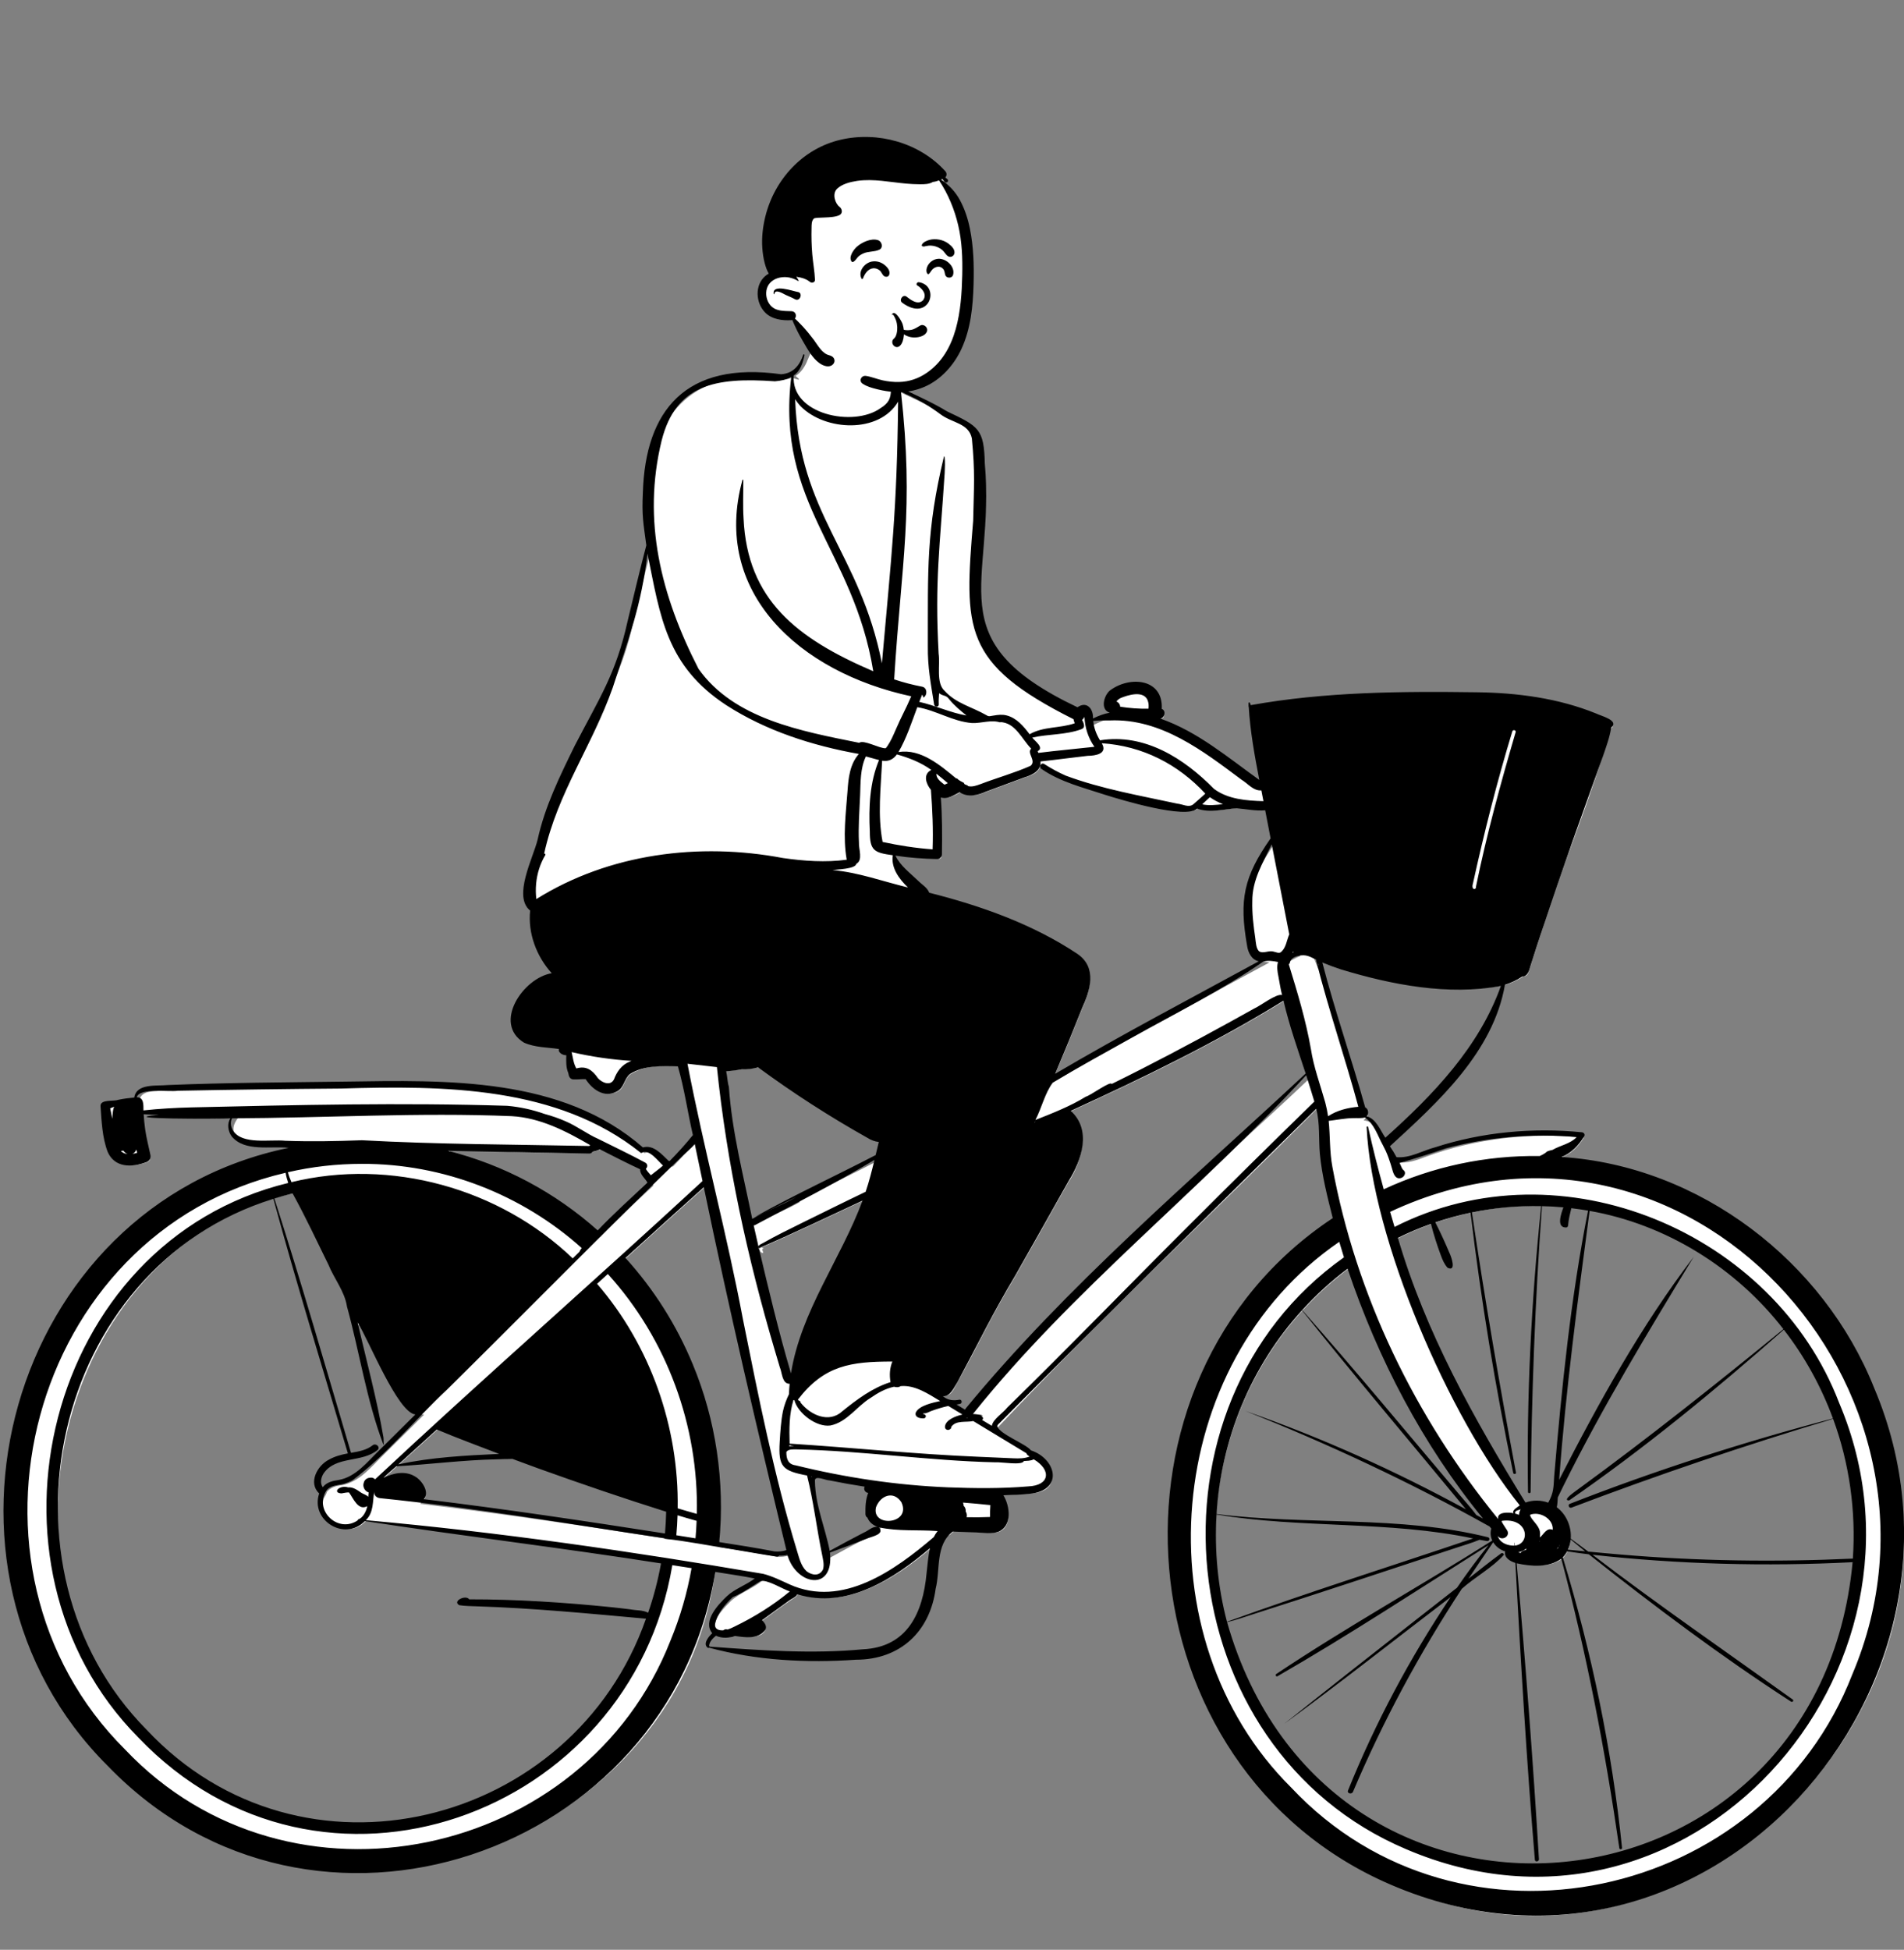 <svg width="293" height="300" viewBox="0 0 293 300" fill="none" xmlns="http://www.w3.org/2000/svg">
<rect x="0" y="0" width="293" height="300" fill="#808080" stroke="none"/>
<path fill-rule="evenodd" clip-rule="evenodd" d="M285.932 240.279C281.508 296.956 204.29 305.093 188.876 250.483L188.866 250.487C188.812 250.274 188.695 249.849 188.633 249.639L188.643 249.637C187.275 244.288 186.766 238.498 187.154 232.892L187.155 232.892C187.894 221.324 192.825 209.76 200.739 201.31L200.74 201.311C202.945 198.924 205.369 196.773 207.957 194.87C212.846 209.612 219.937 222.796 228.922 233.761L228.575 234.19C229.008 234.429 229.438 234.669 229.868 234.91C230.017 235.09 230.179 235.292 230.326 235.478C229.726 237.009 231 238.495 232.505 238.788C232.047 239.865 233.17 240.291 233.844 240.485C236.066 240.993 238.675 241.104 240.357 239.859C242.529 237.873 241.767 233.953 239.419 232.464C239.429 232.439 239.437 232.413 239.445 232.387C239.131 232.354 238.847 232.238 238.613 232.047C237.439 231.593 236.069 231.598 234.919 232.106C227.11 219.422 219.279 205.637 214.946 190.61C216.776 189.696 218.679 188.886 220.612 188.208L220.61 188.206C220.662 188.188 220.818 188.136 220.868 188.117L220.868 188.118C222.661 187.502 224.507 186.985 226.365 186.585L226.365 186.583C226.529 186.55 226.87 186.478 227.035 186.443L227.036 186.445C230.347 185.778 233.797 185.464 237.233 185.513L237.233 185.512C237.361 185.515 237.85 185.524 238.009 185.528L238.009 185.531C239.176 185.563 240.377 185.649 241.55 185.762C241.538 185.805 241.52 185.861 241.497 185.927C241.593 185.932 241.686 185.946 241.778 185.968C241.791 185.91 241.805 185.851 241.818 185.793C242.743 185.897 243.678 186.023 244.597 186.179L244.597 186.179L245.255 186.293L245.255 186.295C257.052 188.376 268.168 195.373 275.408 204.959L275.408 204.959C278.464 208.939 280.92 213.373 282.714 218.15L282.715 218.15L283.003 218.932L283.001 218.932C285.412 225.648 286.422 233.022 285.92 240.279L285.932 240.279ZM201.582 165.876C183.846 182.756 164.172 198.46 149.155 217.967L146.347 216.272L146.631 216.218C145.692 216.125 144.824 215.248 144.129 214.677C145.626 214.782 146.103 215.06 146.995 213.352C150.12 207.738 152.815 202.011 156.185 196.47C158.942 191.586 161.701 186.747 164.456 181.812C165.912 179.686 168.345 174.027 164.335 171.181C174.84 166.391 186.943 160.636 198.162 153.656C199.07 157.759 200.486 161.728 201.787 165.684L201.582 165.876ZM141.31 136.189C139.807 134.807 138.152 133.474 137.397 131.471C139.72 131.853 142.017 132.073 144.582 132.115C144.728 132.115 144.863 131.978 144.865 131.825C144.917 128.87 144.913 125.618 144.645 122.46C145.906 123.085 146.919 122.372 148.061 121.76C149.257 122.653 150.491 122.388 151.953 121.76C151.967 121.756 157.858 119.575 157.871 119.573C159.185 119.162 159.749 118.771 160.08 117.936C160.25 117.982 160.592 118.071 160.762 118.115C162.173 120.206 182.646 126.699 184.466 124.291C186.37 125.099 188.646 124.445 190.662 124.301C192.237 124.433 193.839 124.787 195.411 124.588C195.722 126.218 196.036 127.847 196.352 129.476C192.124 135.632 191.495 138.421 192.7 145.818C192.96 147.348 193.465 147.862 195.35 148.085C184.148 154.214 172.884 160.088 161.822 166.642C163.387 162.937 164.942 159.161 166.415 155.458C166.938 154.321 167.637 152.651 167.693 151.095C168.126 145.317 150.082 140.018 143.013 138.106C142.814 137.284 141.906 136.799 141.31 136.189V136.189ZM198.855 146.779C198.936 146.639 199.255 145.968 199.333 145.813C199.513 146.154 199.867 146.787 200.093 147.094C199.652 147.253 198.572 147.843 198.144 148.069L198.855 146.779ZM136.017 176.197C135.826 176.967 135.654 177.699 135.487 178.401C131.308 180.578 127.151 182.569 122.958 184.702L123.091 184.946C120.718 186.334 118.137 187.174 115.806 188.614C113.984 180.761 112.595 172.805 111.562 164.786C112.524 164.751 113.481 164.661 114.453 164.462C115.423 164.487 116.332 164.379 117.105 164.125C122.497 168.102 128.204 171.783 134.068 175.075C134.72 175.509 135.399 175.65 136.136 175.717L136.017 176.197ZM135.339 235.747C134.685 235.683 134.093 236.368 133.463 236.593C131.508 237.604 129.598 238.632 127.718 239.68C127.067 235.897 125.439 232.397 125.327 228.486L125.265 228.605C125.028 228.146 124.547 227.327 124.27 226.886C124.733 226.994 125.609 227.195 126.065 227.299L126.014 227.37C126.606 227.268 127.413 227.643 127.973 227.715C130.002 228.099 132.076 228.492 134.134 228.791C133.605 229.616 133.633 229.661 134.613 229.663C134.053 230.786 133.923 232.147 133.976 233.33C133.992 233.545 134.079 233.502 134.189 233.586C134.406 234.204 134.832 234.63 135.555 234.9L135.339 235.747ZM117.458 192.756L117.274 192.182L117.502 192.105C117.466 192.016 117.324 191.964 117.212 191.987L117.191 191.922C122.816 189.522 128.322 186.823 133.87 184.267C130.612 193.666 124.137 201.792 122.512 211.761L121.654 211.817C119.744 205.372 118.182 198.77 116.672 192.386L116.94 192.295C116.903 192.576 117.182 192.822 117.458 192.756V192.756ZM121.507 239.306C120.897 239.513 120.158 239.587 119.478 239.518C116.52 238.948 113.507 238.483 110.567 238.022C112.239 221.993 106.891 205.662 95.988 193.903C100.042 190.217 104.344 186.335 108.939 182.212C113.234 203.038 118.115 223.598 121.89 239.177L121.507 239.306ZM103.31 232.991C103.283 234.268 103.203 235.56 103.086 236.832C90.904 234.931 77.812 232.953 64.658 231.379L65.244 230.747C65.981 229.841 64.741 228.354 64.007 227.938C62.63 227.118 61.086 227.428 59.562 228.153L59.057 227.447C61.871 224.901 64.69 222.376 67.491 219.817C70.746 221.203 74.042 222.401 77.326 223.672L77.197 224.461C77.931 224.465 78.67 224.369 79.372 224.44C87.485 227.464 96.046 230.374 103.317 232.661L103.31 232.991ZM102.51 241.009C102.014 243.779 101.278 246.512 100.339 249.151L100.332 249.147C90.086 281.56 45.648 292.583 22.585 266.81C-3.32 241.46 9.32 191.126 45.612 183.503C47.689 187.238 49.434 191.004 51.298 194.785C52.194 196.971 53.811 198.913 54.178 201.308C54.42 202.188 54.646 203.068 54.864 203.947C54.9 203.964 54.935 203.98 54.971 203.996C54.969 203.984 54.966 203.973 54.963 203.961L55.766 203.629C57.37 206.385 59.42 211.217 61.247 214.156C63.612 217.716 63.498 217.457 65.259 217.66C63.166 219.737 61.04 221.847 58.947 223.921C57.09 225.724 55.336 228.016 52.542 228.53C51.633 228.614 50.863 228.905 50.323 229.517C50.197 229.898 50.008 230.255 49.794 230.596C48.835 234.2 53.772 237.001 56.347 233.949C71.855 236.325 87.075 238.118 102.589 240.567L102.51 241.009ZM69.288 177.008C75.499 176.921 83.01 177.676 91.228 177.217C91.717 177.087 92.279 176.99 92.654 176.717C94.844 177.831 97.07 178.979 99.322 180.018C99.148 180.994 100.205 181.575 100.541 182.429C97.794 185.013 94.966 187.541 92.359 190.306C85.776 184.337 77.748 180.027 69.172 177.874L69.288 177.008ZM292.385 228.604C289.25 202.965 266.632 180.172 240.629 178.834L240.497 177.985C241.738 177.503 242.826 176.51 243.734 175.032C235.513 174.209 227.027 175.178 219.466 177.961C218.062 178.504 216.539 179.045 214.982 178.841C214.756 178.395 214.483 177.928 214.182 177.459C214.169 177.457 214.156 177.454 214.144 177.45C213.684 177.287 213.243 177.064 213.02 176.608C212.813 176.187 212.82 175.68 212.734 175.227C212.718 175.144 212.738 175.074 212.777 175.019C212.056 173.78 211.387 172.527 209.841 172.388L210.349 171.846C210.563 171.598 210.435 171.16 210.069 171.085C208.003 163.621 205.477 156.47 203.513 148.958L202.884 149.139C202.803 148.935 202.305 147.695 202.213 147.466L203.327 148.239L203.194 147.724C212.959 151.515 222.442 153.185 231.55 151.597L231.554 151.57C232.63 151.244 233.641 150.78 234.477 150.189C235.005 150.228 235.145 149.913 235.403 149.051C235.939 147.282 236.542 145.499 237.114 143.772C240.396 133.056 244.916 122.763 247.891 112.103C247.969 112.039 248.241 111.78 248.186 111.765C236.468 104.933 208.263 107.007 192.97 109.299C193.236 113.423 194.026 117.461 194.79 121.385C189.236 117.446 183.93 112.812 177.262 110.835L178.832 110.515C179.089 110.473 179.252 109.976 178.983 109.872L178.674 109.761C179.248 105.308 174.229 104.785 171.419 106.977C170.805 107.485 170.119 109.234 171.257 109.618L171.207 110.472C170.271 110.612 169.071 111.14 168.07 111.652C168.295 110.291 167.793 108.428 166.204 109.711C143.438 99.302 153.314 88.61 151.465 71.733C151.347 66.666 150.737 66.348 145.914 64.077C143.131 62.38 140.139 61.191 137.258 59.699L137.462 59.494C137.196 58.963 136.621 57.814 136.304 57.181L136.186 57.216C135.747 56.157 135.409 55.084 135.21 53.97C135.094 52.675 134.488 51.89 133.044 51.643C129.413 50.879 125.781 51.464 124.326 55.296L124.308 55.299C123.955 56.311 123.274 57.345 122.425 57.838L122.95 58.307C122.928 58.348 122.906 58.388 122.884 58.428L122.06 58.182C122.062 58.138 122.067 58.076 122.071 58.031C121.608 58.241 121.059 58.4 120.498 58.399C102.915 55.417 97.65 69.159 100.264 84.314C99.228 88.225 98.313 92.143 97.369 96.036C94.612 109.029 86.336 117.105 83.517 129.665C82.773 132.718 79.687 138.332 82.397 140.289C81.932 143.877 83.44 147.731 86.128 150.428C82.066 150.542 76.406 157.16 81.197 160.416C82.94 161.179 85.033 161.091 86.934 161.42L86.788 161.908C86.866 162.341 87.595 162.313 87.946 162.27C87.945 163.309 87.813 164.442 88.238 165.362C88.285 165.887 88.5 166.058 88.607 166.022C89.309 166.045 90.02 165.958 90.729 165.999C91.802 167.726 93.407 168.816 95.068 167.934C96.078 167.409 96.06 166.005 97.016 165.294C99.519 163.724 102.362 163.982 105.006 164.024C106.102 167.699 106.596 171.428 107.458 175.138C106.328 176.556 105.035 177.994 103.551 179.501L103.357 179.456L103.161 179.516C102.033 178.508 100.781 176.788 99.18 177.415C85.819 165.331 64.318 167.189 47.798 167.307C40.326 167.395 32.61 167.477 25.033 167.821C22.871 167.871 21.477 168.031 21.402 169.655C19.973 169.717 18.912 170.068 17.568 170.172C16.729 170.217 16.291 170.284 16.262 170.523C16.425 172.841 16.516 175.267 17.325 177.432C18.172 179.575 20.755 179.573 22.728 178.782C23.468 178.465 22.83 177.549 22.808 176.989C22.358 175.153 22.077 173.276 21.992 171.346C22.925 171.419 23.741 171.462 24.815 171.477L24.833 171.974C26.722 172.048 34.752 172.189 36.71 171.916C35.907 172.886 35.596 173.882 36.367 174.975C38.404 177.243 42.16 176.211 44.835 176.552L44.877 177.42C2.74 185.257 -13.303 242.378 17.26 271.786C47.147 304.231 104.29 284.911 110.066 241.733C112.553 242.15 115.052 242.48 117.532 243.006C116.068 244.338 113.965 245.013 112.527 246.288C110.034 248.714 109.295 250.307 110.438 251.558L110.459 251.54C111.374 252.05 112.492 252.006 113.513 251.66C114.16 251.748 114.831 251.85 115.475 251.85C116.521 251.828 117.509 251.566 117.786 250.74C117.816 250.426 117.214 249.892 116.921 249.63C118.534 248.505 120.155 247.213 122.006 245.994C122.459 245.768 122.672 245.544 122.831 245.147C130.788 247.991 139.119 241.91 144.192 237.395C144.186 237.421 144.181 237.448 144.174 237.474C144.791 236.868 145.438 236.278 146.141 236.174C146.345 235.967 146.574 235.773 146.83 235.592L150.581 235.725C151.592 235.76 152.938 235.981 153.856 235.641C155.982 234.619 155.073 231.486 153.992 230.043C155.696 229.941 157.425 229.97 159.117 229.742C163.454 229.234 162.222 224.897 158.744 223.916C157.781 222.675 153.5 221.359 153.382 219.799C169.527 202.662 186.972 186.33 203.14 170.137C203.672 171.882 203.783 173.744 203.8 175.507C203.802 179.748 204.929 183.946 205.952 187.996C168.587 211.579 173.529 273.23 214.626 289.992C254.89 308.421 298.63 270.684 292.385 228.604V228.604Z" fill="white"/>
<path d="M123.608 54.572C123.658 54.459 123.832 54.542 123.804 54.653C123.558 55.792 123.181 57.088 122.149 57.76C121.635 63.775 131.383 65.784 135.498 62.801C136.756 62.019 137.085 61.326 137.114 59.903C136.248 58.843 136.479 57.401 136.122 56.164L137.644 59.201C140.348 60.572 143.16 61.712 145.747 63.299C150.642 65.612 151.422 66.016 151.549 71.314C153.212 89.967 143.995 98.463 165.807 108.823C167.267 107.802 168.276 109.101 168.196 110.548C169.022 110.147 169.851 109.825 170.774 109.659C169.276 109.202 169.86 107.034 170.788 106.253C173.821 103.95 179.032 104.372 178.776 109.078C179.473 109.327 179.26 110.424 178.565 110.566C184.285 112.557 188.95 116.542 193.792 120.004C193.066 116.264 192.384 112.499 192.161 108.708C192.104 108.689 192.094 108.601 192.153 108.575C192.053 107.947 192.306 107.849 192.47 108.498C203.911 106.435 215.657 106.358 227.258 106.513C233.512 106.592 239.807 107.424 245.621 109.781C246.354 110.16 249.231 110.825 247.945 111.949C247.703 113.474 247.149 114.95 246.654 116.417C243.491 125.216 240.314 134.01 237.391 142.889C236.765 144.771 236.133 146.652 235.544 148.545C235.33 149.233 235.155 150.239 234.26 150.247C233.443 150.804 232.532 151.223 231.588 151.527C229.784 161.874 221.357 169.531 213.885 176.369C214.252 176.908 214.601 177.466 214.905 178.044C217.018 178.231 218.931 177.017 220.898 176.512C228.095 174.177 235.9 173.468 243.426 174.214C243.721 174.244 243.969 174.546 243.785 174.831C242.963 176.185 241.842 177.416 240.303 178.015C261.597 179.396 280.643 194.095 288.402 213.544C307.838 259.343 262.481 310.749 214.096 290.016C172.419 272.166 167.626 212.248 205.094 187.421C204.271 184.188 203.437 180.899 203.112 177.576C202.906 175.251 203.144 172.887 202.55 170.605C186.454 186.443 170.359 202.285 154.456 218.311L153.914 218.861C153.765 219.012 153.477 219.221 153.467 219.439C153.781 220.652 157.853 222.133 158.655 223.161C162.488 224.439 163.662 229.102 158.825 229.796C157.363 229.999 155.878 229.996 154.405 230.066C155.419 231.699 155.805 234.755 153.664 235.669C152.611 236.055 151.303 235.823 150.21 235.784C149.012 235.741 147.814 235.699 146.616 235.657C143.913 237.694 144.72 241.538 143.982 244.459C143.103 251.027 138.545 255.367 131.708 255.369C124.181 255.896 116.398 255.492 109.102 253.512C109.077 253.551 109.026 253.586 108.978 253.568C108.047 253.001 109.055 251.796 109.604 251.287C108.083 249.431 110.519 246.878 111.868 245.589C113.072 244.453 114.818 243.891 116.144 242.868C114.134 242.466 112.097 242.196 110.075 241.859C102.994 285.442 48.103 304.372 16.593 271.717C-13.98 241.316 1.181 185.511 44.433 176.609C41.616 176.304 37.686 177.262 35.665 174.867C35.085 174.076 34.9 172.889 35.458 172.07C34.408 172.178 16.838 172.204 24.453 171.536C23.669 171.524 22.887 171.498 22.108 171.441C22.155 172.218 22.23 172.995 22.339 173.766C22.527 175.099 22.869 176.385 23.146 177.699C23.25 178.191 23 178.678 22.495 178.824C20.279 179.653 17.63 179.691 16.562 177.216C15.722 174.978 15.632 172.505 15.466 170.143C15.505 169.107 17.435 169.5 18.186 169.223C19.011 169.049 19.831 168.942 20.663 168.868C20.994 166.66 24.1 167.121 25.799 166.948C34.903 166.576 44.02 166.541 53.131 166.417C68.781 166.185 86.489 165.677 98.935 176.545C100.595 176.072 101.859 177.651 102.92 178.64C102.965 178.626 103.011 178.625 103.055 178.635C104.303 177.36 105.505 176.042 106.626 174.648C105.819 171.133 105.324 167.538 104.318 164.074C101.904 164.005 99.024 163.906 96.938 165.255C96.019 165.995 96.049 167.411 94.9 167.952C92.982 168.975 91.142 167.623 90.129 166.05C89.492 166.03 88.867 166.106 88.234 166.081C87.693 166.05 87.525 165.592 87.455 165.103C87.076 164.232 87.129 163.275 87.144 162.358C86.637 162.389 85.84 161.97 86.011 161.401C84.213 161.138 82.317 161.175 80.636 160.425C75.778 157.45 80.505 150.46 84.904 149.744C82.544 147.136 81.222 143.596 81.579 140.101C78.88 137.926 82.054 131.992 82.734 129.182C83.84 124.098 86.158 119.405 88.438 114.748C92.298 107.295 94.777 103.709 96.584 95.56C97.528 91.672 98.438 87.774 99.461 83.906C98.988 80.359 98.76 79.384 98.927 75.808C99.312 63.138 105.503 55.531 120.203 57.584C122.066 57.459 123.06 56.217 123.608 54.572ZM285.052 257.609C303.587 213.937 259.559 165.103 213.919 186.459C214.144 187.234 214.367 188.007 214.601 188.779C240.304 175.724 272.996 189.617 283.021 215.855C300.461 256.94 259.818 303.12 216.381 284.519C179.754 269.015 174.696 216.207 206.816 193.457C206.566 192.664 206.326 191.868 206.094 191.071C178.894 209.725 175.445 251.983 198.698 275.039C224.78 302.823 271.574 292.434 285.052 257.609ZM200.361 201.607C192.558 210.158 187.889 221.438 187.213 232.955C201.072 234.709 215.341 233.131 228.98 236.524C229.365 236.652 229.202 237.169 228.815 237.111C228.435 237.054 228.057 236.986 227.68 236.913C226.506 237.403 225.27 237.754 224.062 238.154C213.639 241.591 203.226 245.061 192.767 248.391C191.468 248.807 190.159 249.276 188.829 249.583C204.421 304.223 279.828 296.36 285.091 240.363C271.751 241.045 258.351 240.687 245.069 239.221C255.138 246.924 265.605 254.116 275.897 261.507C276.082 261.673 275.845 261.933 275.642 261.833C264.862 254.866 254.552 247.109 244.499 239.152C243.385 239.015 242.272 238.863 241.164 238.693C240.984 239.032 240.76 239.348 240.491 239.622C244.921 254.185 248.063 269.197 249.609 284.325C249.625 284.557 249.238 284.608 249.196 284.379C247.033 269.385 244.179 254.49 240.262 239.834C238.342 241.232 235.612 241.027 233.394 240.534C234.742 255.7 235.917 270.902 236.823 286.095C236.801 286.43 236.274 286.539 236.198 286.178C234.921 270.972 234.033 255.714 233.194 240.474C232.35 240.213 231.414 239.636 231.629 238.707C230.853 238.467 230.176 237.946 229.779 237.29C228.513 239.16 227.232 241.02 225.981 242.899C227.642 241.581 229.299 240.252 231.01 239.002C231.19 238.871 231.402 239.03 231.442 239.21C229.678 241.203 226.984 242.631 224.954 244.455C218.454 254.356 212.823 264.81 208.208 275.687C208.016 276.141 207.254 275.948 207.444 275.481C211.646 265.057 216.971 255.089 223.241 245.724C214.749 252.193 206.124 259.026 197.629 265.228C204.394 259.825 211.204 254.475 218.02 249.134C220.083 247.522 222.146 245.908 224.208 244.296C225.747 242.055 227.356 239.858 229.064 237.745C218.291 244.537 207.584 251.584 196.562 257.925C196.352 257.971 196.243 257.746 196.365 257.592C207.15 250.375 218.684 243.976 229.643 237.036C229.378 236.481 229.299 235.845 229.485 235.193C229.399 235.084 229.312 234.977 229.226 234.873C217.197 228.14 204.226 222.069 191.637 217.09C203.367 221.184 214.71 226.306 225.596 232.233C217.179 222.032 208.608 211.931 200.361 201.607ZM43.953 180.446C4.324 189.659 -8.92 241.184 19.26 269.198C44.551 295.885 90.002 286.052 103.181 252.419C104.67 248.82 105.752 245.095 106.422 241.28C105.436 241.125 104.449 240.972 103.462 240.82C96.985 279.497 49.374 296.81 21.265 267.312C-5.012 240.792 6.924 191.086 44.355 182.013C44.177 181.502 44.038 180.98 43.953 180.446ZM42.072 184.458C7.801 195.043 -1.995 241.324 22.548 266.126C46.389 291.608 88.19 281.143 99.408 249.058C90.797 248.283 82.15 247.432 73.487 247.156C72.555 247.115 71.588 247.125 70.666 246.976C69.593 246.344 71.57 245.401 72.147 246.008C72.173 246.027 72.18 246.055 72.175 246.079C79.516 246.069 86.845 246.549 94.145 247.292C95.101 247.39 96.056 247.503 97.01 247.624C97.91 247.802 98.917 247.707 99.737 248.141C100.596 245.665 101.257 243.131 101.721 240.551C86.562 238.168 71.319 236.359 56.151 234.038C53.034 237.244 47.71 233.901 49.12 229.792C47.389 228.166 48.804 225.49 50.636 224.576C51.535 224.068 52.528 223.812 53.535 223.623C49.669 210.587 45.647 197.576 42.072 184.458ZM143.109 238.21C137.592 242.898 130.292 247.666 122.7 245.296C122.469 245.753 121.864 245.954 121.455 246.25C120.059 247.266 118.659 248.282 117.259 249.292C117.76 249.759 118.157 250.403 117.601 250.99C116.478 252.207 114.713 251.937 113.196 251.729C112.232 252.033 111.113 252.119 110.17 251.677C109.668 252.094 109.135 252.624 109.121 253.295C109.196 253.228 109.214 253.283 109.188 253.355C117.038 253.926 124.958 254.507 132.816 253.763C139.647 253.435 142.019 248.116 142.577 242.155C142.735 240.921 142.808 239.516 143.109 238.21ZM121.538 244.862C120.426 244.504 118.008 242.948 117.005 243.289C115.608 244.142 114.286 245.114 112.756 245.74C111.567 246.865 110.369 248.252 110.041 249.881C109.945 250.694 110.671 250.901 111.336 250.841C111.449 250.686 111.759 250.629 111.943 250.726C112.347 250.607 112.732 250.418 113.104 250.234C116.118 248.769 118.97 246.995 121.538 244.862ZM187.209 233.025C186.871 238.571 187.412 244.222 188.814 249.529C201.341 244.99 214.07 240.975 226.696 236.709C213.715 233.97 200.275 235.196 187.209 233.025ZM57.587 229.52C57.329 231.024 57.521 232.758 56.285 233.901C76.776 235.728 97.179 238.702 117.443 242.155C118.867 242.52 120.156 243.173 121.485 243.772C129.643 247.457 137.742 241.574 143.697 236.501C143.86 236.172 144.055 235.86 144.285 235.574C141.243 235.342 138.246 235.656 135.227 234.995C136.27 236.092 134.024 236.437 133.333 236.766C131.473 237.499 129.6 238.204 127.719 238.881C128.387 244.983 122.515 243.949 121.167 239.241C120.753 239.342 120.333 239.374 119.905 239.355C119.825 239.456 119.696 239.525 119.535 239.502C117.285 239.18 115.045 238.759 112.802 238.387C109.287 237.852 105.79 237.133 102.257 236.752C102.26 236.728 102.262 236.702 102.264 236.678C87.688 234.515 73.13 232 58.473 230.509C57.952 230.459 57.513 230.071 57.592 229.517C57.59 229.519 57.589 229.519 57.587 229.52ZM105.794 163.671C108.328 176.881 111.87 189.871 114.348 203.093C116.744 215.013 119.113 226.966 122.649 238.621C122.994 239.72 123.237 240.909 124.109 241.75C125.006 242.428 126.117 242.536 126.651 241.471C126.862 240.736 126.66 240.004 126.519 239.253C125.676 235.2 125.198 231.012 124.195 227.025C120.387 226.299 119.756 225.702 119.988 221.837C120.081 220.28 120.173 218.708 120.475 217.176C120.668 216.263 120.997 215.368 121.412 214.509C121.43 213.976 121.465 213.444 121.517 212.916C120.326 212.929 120.371 211.198 120.004 210.375C119.748 209.513 119.49 208.653 119.238 207.792C115.017 193.535 111.835 178.949 110.323 164.187C108.813 164.026 107.303 163.851 105.794 163.671ZM244.618 186.311C242.792 200.076 240.952 213.844 239.931 227.695C245.974 215.876 252.641 203.837 260.635 193.387C253.608 204.941 246.591 216.515 240.586 228.624C240.294 229.202 240.02 229.807 239.722 230.4C239.668 230.896 239.692 231.427 239.566 231.908C241.057 233.016 241.854 234.926 241.714 236.74C242.613 237.402 243.513 238.065 244.41 238.732C246.027 238.885 247.642 239.04 249.26 239.175C261.184 240.195 273.178 240.362 285.13 239.812C285.627 232.509 284.594 225.106 282.09 218.31C268.5 222.383 255.059 226.947 241.809 231.976C241.459 232.088 241.222 231.542 241.558 231.39C254.775 226.224 268.326 221.863 282.068 218.25C280.257 213.33 277.694 208.688 274.505 204.589C263.973 213.878 253.032 222.866 241.464 230.865C240.249 230.867 242.658 229.318 242.932 229.08C253.7 221.223 264.126 212.927 274.443 204.508C267.154 195.095 256.408 188.383 244.618 186.311ZM234.879 238.251C234.525 238.557 234.095 238.749 233.634 238.843C233.75 238.88 233.872 238.913 233.99 238.945C234.121 238.668 234.539 238.545 234.844 238.452C234.844 238.384 234.855 238.315 234.879 238.251ZM108.308 182.67C104.279 186.286 100.26 189.912 96.254 193.552C100.626 198.371 104.105 203.867 106.609 209.918C110.173 218.487 111.564 227.975 110.69 237.271C113.534 237.716 116.383 238.162 119.206 238.706C119.815 238.753 120.432 238.703 121.012 238.508C116.524 219.971 112.175 201.359 108.308 182.67ZM241.704 236.861C241.65 237.404 241.513 237.938 241.285 238.44C242.165 238.52 243.045 238.603 243.924 238.686C243.181 238.082 242.441 237.474 241.704 236.861ZM127.629 227.775C127.081 227.789 125.3 226.883 125.408 227.884C125.447 231.589 126.987 235.031 127.681 238.621C129.415 237.659 131.162 236.723 132.925 235.812C133.632 235.533 134.244 234.821 135.045 234.931C134.354 234.671 133.778 234.239 133.483 233.51C133.311 233.411 133.186 233.228 133.181 232.958C133.161 231.867 133.195 230.719 133.61 229.703C133.149 229.689 132.833 229.135 133.066 228.746C131.246 228.465 129.432 228.142 127.629 227.775ZM239.606 238.292C239.623 238.294 239.642 238.297 239.66 238.298C239.717 238.226 239.769 238.151 239.816 238.073C239.811 238.055 239.806 238.039 239.802 238.022C239.74 238.114 239.675 238.204 239.606 238.292ZM239.916 237.846C239.92 237.856 239.921 237.866 239.925 237.876C239.959 237.808 239.992 237.74 240.022 237.669C239.988 237.729 239.953 237.788 239.916 237.846ZM233.135 237.813C235.59 237.495 235.177 233.482 231.145 233.999C231.118 234.021 231.092 234.046 231.067 234.07C231.307 234.573 231.644 235.003 231.931 235.468C232.47 236.387 231.09 237.19 230.466 236.316C230.502 236.43 230.547 236.539 230.602 236.64C230.644 236.605 230.679 236.671 230.63 236.691C231.106 237.511 232.129 237.834 233.069 237.818C233.019 237.169 233.094 237.16 233.135 237.813ZM236.915 237.084C236.911 237.163 236.916 237.189 236.924 237.19C236.938 237.19 236.963 237.098 236.944 237.094C236.946 237.094 236.935 237.091 236.915 237.084ZM104.263 233.144C104.23 234.175 104.168 235.2 104.077 236.22C105.061 236.375 106.045 236.532 107.029 236.691C107.108 235.799 107.165 234.901 107.199 234C106.216 233.73 105.238 233.442 104.263 233.144ZM238.945 235.382C239.066 233.703 237.017 232.515 235.511 233.042C235.495 233.061 235.445 233.149 235.46 233.18C235.745 233.952 236.722 234.603 236.948 235.557C237.029 235.902 237.002 236.223 236.967 236.56C237.571 236.084 238.004 234.978 238.945 235.382ZM78.863 224.471C78.063 224.485 77.261 224.506 76.46 224.533C71.288 224.636 66.148 225.317 60.99 225.606C60.343 226.189 59.64 226.756 59.012 227.378C60.515 226.639 62.366 226.252 63.862 227.171C64.882 227.725 66.193 229.608 65.212 230.666C77.623 232.166 89.985 234.02 102.333 235.945C102.429 234.837 102.49 233.723 102.515 232.601C95.926 230.527 89.389 228.288 82.89 225.955C81.546 225.467 80.203 224.971 78.863 224.471ZM106.917 176.042C106.386 176.656 105.728 177.185 105.136 177.74C92.876 189.633 80.924 201.834 68.77 213.833C63.893 218.386 59.621 223.689 54.294 227.724C53.818 227.992 53.304 228.209 52.773 228.345C51.84 228.547 50.711 228.558 50.158 229.455C48.334 232.53 52.135 236.014 55.118 233.875C55.074 233.878 54.968 233.841 55.05 233.807C55.85 233.598 56.372 232.509 56.521 231.744C55.095 232.499 54.386 230.537 53.709 229.635C53.338 229.611 52.96 229.714 52.561 229.776C51.098 229.725 52.172 228.433 53.588 228.857C54.285 228.763 54.991 229.259 55.552 229.657C55.913 229.893 56.368 229.984 56.66 230.302C56.678 230.079 56.7 229.855 56.736 229.633C56.117 229.458 55.754 228.717 55.982 228.127C56.067 227.718 56.479 227.379 56.917 227.373C56.893 227.377 56.868 227.381 56.845 227.385C56.886 227.381 57.134 227.342 57.083 227.342C57.304 227.362 57.598 227.427 57.709 227.625C74.302 212.124 91.414 197.129 108.108 181.719C107.708 179.827 107.312 177.935 106.917 176.042ZM138.714 231.137C137.518 229.312 135.493 230.082 134.807 231.898C134.052 235.08 140.32 234.536 138.714 231.137ZM210.048 171.943C209.465 172.089 208.844 172.01 208.246 172.033C206.976 172.052 205.719 172.317 204.466 172.461C204.707 174.817 204.591 177.199 205.036 179.539C208.688 199.351 217.756 218.033 230.543 233.719C230.546 233.718 230.548 233.718 230.552 233.718C230.297 232.59 232.198 232.668 232.912 232.829C232.612 232.361 233.576 231.871 233.873 231.62C223.011 218.133 211.1 190.588 210.307 173.423C210.307 173.297 210.506 173.266 210.533 173.393C211.239 176.61 212.058 179.808 212.937 182.988C220.46 179.49 228.617 177.753 236.944 177.87C237.36 177.675 237.752 177.484 238.072 177.176C238.365 177.035 238.615 177.006 238.905 176.929C240.118 176.218 241.659 175.999 242.631 174.956C235.891 174.351 229.038 174.941 222.509 176.692C220.145 177.492 217.774 178.27 215.365 178.932C215.596 179.291 215.661 179.804 216.004 180.058C216.462 180.447 216.088 181.108 215.6 181.251C214.785 181.492 214.463 180.682 214.294 180.082C213.916 178.737 213.472 177.392 212.788 176.165C211.978 174.695 211.492 172.953 210.048 171.943ZM207.378 195.207C204.883 197.077 202.515 199.236 200.395 201.571C208.63 210.902 216.577 220.52 224.626 230.021C225.487 231.041 226.398 232.039 227.196 233.108C227.537 233.295 227.88 233.481 228.227 233.659C218.907 222.272 212.039 209.05 207.378 195.207ZM148.188 231.189C148.26 231.344 148.296 231.514 148.287 231.679C148.522 231.894 148.654 232.23 148.607 232.555C148.777 232.823 148.835 233.152 148.749 233.445C149.948 233.471 151.148 233.46 152.35 233.409C152.349 233.136 152.348 232.864 152.352 232.591C152.356 232.315 152.41 231.913 152.404 231.577C151 231.433 149.595 231.293 148.188 231.189ZM234.008 232.216C233.734 232.355 233.142 232.406 233.147 232.763C233.249 232.747 233.161 232.865 233.11 232.871C233.33 232.921 233.547 232.993 233.757 233.083C233.762 232.793 233.867 232.46 234.008 232.216ZM91.882 197.529C100.083 207.036 104.479 219.528 104.286 232.077C105.265 232.371 106.246 232.657 107.231 232.929C107.542 219.444 102.638 206.027 93.537 196.021C92.985 196.524 92.433 197.026 91.882 197.529ZM237.166 185.577C233.572 185.505 229.98 185.83 226.507 186.549C228.501 199.938 230.786 213.285 233.289 226.586C233.314 226.832 232.933 226.86 232.866 226.642C230.112 213.404 227.898 200.018 226.3 186.592C224.467 186.979 222.658 187.474 220.878 188.079C221.659 189.614 222.369 191.165 223.038 192.749C223.316 193.3 224.188 195.733 222.765 195.063C222.274 194.542 221.984 193.85 221.741 193.19C221.146 191.588 220.628 189.969 220.205 188.313C218.478 188.927 216.764 189.65 215.117 190.46C219.371 205.017 226.837 218.316 234.75 231.188C235.863 230.779 237.149 230.796 238.253 231.204C239.112 229.635 239.062 228.842 239.169 227.125C240.332 213.453 241.707 199.747 244.381 186.269C243.527 186.121 242.668 185.996 241.804 185.895C241.605 186.753 241.372 187.651 241.307 188.541C241.294 188.676 241.212 188.835 241.059 188.86C239.396 188.958 240.277 186.627 240.587 185.767C239.493 185.668 238.393 185.605 237.286 185.581C236.207 200.219 235.691 214.885 235.537 229.556C235.524 229.807 235.154 229.806 235.14 229.556C234.912 214.889 235.645 200.169 237.166 185.577ZM122.615 223.011C122.055 223.008 121.316 222.94 121.01 223.399C121.002 224.45 121.256 225.309 122.443 225.461C130.124 227.352 137.976 228.522 145.885 228.847C149.971 229.004 154.112 229.047 158.191 228.704C161.578 228.577 161.835 226.16 159.072 224.528C158.634 224.792 158.023 224.757 157.56 224.799C157.325 225.523 154.018 224.913 153.167 224.995C142.954 224.763 132.807 223.223 122.615 223.011ZM45.033 183.629C44.089 183.859 43.151 184.119 42.222 184.412C46.394 197.375 50.151 210.483 54.017 223.536C55.177 223.334 56.403 223.132 57.339 222.379C57.845 221.972 58.567 222.647 58.13 223.075C55.721 225.122 51.677 223.938 49.785 226.725C49.379 227.378 49.229 228.212 49.666 228.827C50.248 228.058 51.214 227.839 52.127 227.714C54.742 227.241 56.495 224.962 58.284 223.225C60.164 221.363 62.044 219.498 63.923 217.633C61.212 217.388 56.746 206.194 55.037 203.483C56.382 209.362 57.985 215.199 59.006 221.143C59.049 221.508 59.018 221.871 59.052 222.235C59.056 222.274 58.999 222.275 58.986 222.244C56.394 215.401 55.334 208.062 53.392 201.019C53.051 198.713 51.42 196.747 50.534 194.57C48.722 190.898 47.019 187.223 45.033 183.629ZM124.904 227.294C124.922 227.261 124.942 227.229 124.964 227.199C124.921 227.189 124.877 227.179 124.833 227.169C124.858 227.21 124.881 227.252 124.904 227.294ZM61.319 225.309C66.397 224.208 71.636 223.948 76.812 223.702C73.613 222.464 70.377 221.285 67.224 219.951C65.256 221.737 63.287 223.524 61.319 225.309ZM144.685 215.568C142.858 214.469 140.817 213.073 138.598 213.273C138.296 213.484 137.928 213.469 137.587 213.367C136.271 213.642 135.082 214.311 133.994 215.069C131.851 216.368 130.341 218.828 127.776 219.333C125.598 219.627 122.756 217.405 122.248 215.441C122.2 215.434 122.151 215.422 122.104 215.408C121.427 217.588 121.448 219.872 121.511 222.119C131.189 222.73 140.85 223.742 150.546 224.142C152.352 224.231 154.158 224.31 155.965 224.38C156.815 224.422 157.648 224.41 158.446 224.11C158.258 223.971 158.009 223.854 157.971 223.612C155.235 221.957 152.501 220.302 149.767 218.646C148.631 218.892 147.114 218.477 146.379 219.552C146.399 219.676 146.353 219.813 146.234 219.871C145.994 220.131 145.429 220.04 145.412 219.56C145.45 218.437 147.173 217.853 148.107 217.641C147.382 217.202 146.657 216.763 145.932 216.324C145.047 216.52 144.177 216.784 143.326 217.093C142.964 217.224 142.505 217.537 142.112 217.452C142.088 217.48 142.067 217.509 142.049 217.538C142.128 217.571 142.205 217.607 142.247 217.618C142.602 217.717 142.513 218.214 142.162 218.231C141.616 218.258 140.734 218.111 140.917 217.354C141.407 216.256 143.566 215.815 144.685 215.568ZM121.454 222.538C121.697 222.494 121.947 222.486 122.197 222.488C121.95 222.457 121.705 222.415 121.486 222.342C121.478 222.407 121.466 222.472 121.454 222.538ZM201.007 165.436C184.544 183.268 164.987 198.513 149.82 217.436C149.787 217.479 149.751 217.52 149.712 217.555C149.954 217.551 151.977 217.793 150.921 217.836C151.224 217.912 151.435 218.296 151.125 218.476C151.626 218.778 152.127 219.081 152.628 219.383C152.782 218.378 154.352 217.412 155.009 216.567C164.465 207.338 173.648 197.83 183.012 188.5C189.383 182.12 195.803 175.784 202.264 169.492C201.863 168.134 201.425 166.79 201.007 165.436ZM148.632 218.175C148.731 218.163 148.83 218.151 148.929 218.139C148.913 218.129 148.896 218.12 148.88 218.11C148.797 218.13 148.714 218.152 148.632 218.175ZM137.324 209.49C130.947 209.487 126.834 210.066 122.793 215.34C122.873 215.572 123.311 215.573 123.173 215.78C124.701 217.726 127.578 219.054 129.651 217.114C131.878 215.314 134.265 213.529 137.041 212.656C136.845 211.6 136.915 210.484 137.324 209.49ZM197.516 153.972C187.095 160.411 175.942 165.819 164.772 170.922C168.015 173.848 166.472 178.459 164.485 181.646C161.75 186.547 158.969 191.424 156.21 196.312C152.998 201.637 150.266 207.208 147.333 212.678C146.793 213.49 146.256 214.898 145.092 214.823C145.843 215.449 146.717 215.549 147.663 215.357C148.038 215.314 148.109 215.917 147.752 215.996C147.569 216.036 147.385 216.073 147.201 216.108C147.64 216.372 148.078 216.637 148.517 216.902C148.533 216.838 148.561 216.777 148.603 216.721C164.155 197.846 183.035 181.852 200.926 165.174C199.704 161.465 198.396 157.777 197.516 153.972ZM132.732 184.734C127.51 187.153 122.267 189.706 117.005 191.948C117.016 191.941 117.027 191.955 117.022 191.964C116.946 192.11 116.8 192.026 116.745 191.904C118.283 198.402 119.823 204.905 121.722 211.312C123.243 201.724 129.407 193.708 132.732 184.734ZM55.688 179.076C51.818 179.076 48.013 179.507 44.305 180.363C44.441 180.889 44.629 181.397 44.853 181.891C60.125 178.158 76.862 182.827 88.139 193.619C88.487 193.272 88.837 192.926 89.187 192.58C89.219 192.377 89.416 192.21 89.524 192.034C80.321 183.775 68.156 179.031 55.688 179.076ZM134.57 178.47C128.575 182.052 122.312 185.223 116.154 188.514C116.096 188.533 116.036 188.535 115.977 188.525C116.22 189.622 116.468 190.719 116.724 191.814C116.737 191.543 117.204 191.382 117.389 191.272C119.389 190.133 121.463 189.126 123.527 188.105C126.755 186.521 129.97 184.916 133.214 183.369C133.756 181.762 134.173 180.119 134.57 178.47ZM92.317 176.839C92.02 177.017 91.555 177.114 91.167 177.214C91.079 177.373 90.915 177.489 90.673 177.485C83.424 177.348 76.174 177.209 68.925 177.067C77.474 179.215 85.421 183.454 91.979 189.313C94.418 186.752 97.055 184.384 99.637 181.96C99.311 181.364 98.683 180.895 98.532 180.215C98.516 180.139 98.509 180.03 98.514 179.912C96.424 178.94 94.371 177.884 92.317 176.839ZM116.665 164.228C115.862 164.468 114.985 164.537 114.137 164.522C113.35 164.677 112.549 164.779 111.749 164.819C111.929 165.636 111.931 166.446 112.166 167.233C112.629 174.082 114.39 180.812 115.76 187.543C117.929 186.275 120.34 185.466 122.513 184.187C120.405 185.23 118.293 186.266 116.156 187.242C122.2 183.865 128.584 180.93 134.75 177.724C134.91 177.052 135.069 176.381 135.234 175.711C134.594 175.632 134.025 175.414 133.477 175.066C127.639 171.79 122.047 168.186 116.665 164.228ZM98.609 177.377C85.796 167.102 68.32 167.015 52.43 167.487C44.079 167.55 35.725 167.662 27.375 167.826C25.997 168.04 21.48 167.326 21.038 168.824C22.172 168.8 22.066 170.044 22.076 170.85C24.521 170.587 26.984 170.449 29.444 170.386C45.636 170.009 61.864 169.631 78.054 170.143C80.058 170.32 81.969 170.747 83.835 171.404C84.938 171.702 86.018 172.076 87.065 172.538C88.82 173.287 90.324 174.472 92.07 175.24C94.474 176.442 96.912 177.596 99.276 178.872C99.723 179.112 99.661 179.587 99.379 179.849C99.592 180.209 99.886 180.513 100.156 180.83C100.775 180.324 101.435 179.868 102.031 179.333C101.281 178.685 99.885 176.701 98.773 177.369C98.716 177.408 98.657 177.404 98.609 177.377ZM18.985 177.04C18.857 177.077 18.721 177.092 18.589 177.085C18.781 177.281 19.017 177.43 19.307 177.502C19.418 177.531 19.53 177.549 19.645 177.559C19.388 177.483 19.142 177.288 18.985 177.04ZM20.97 176.869C20.864 177.204 20.636 177.432 20.369 177.538C20.615 177.504 20.861 177.446 21.101 177.375C21.054 177.208 21.011 177.039 20.97 176.869ZM78.741 171.735C64.419 171.142 50.042 172.011 35.706 172.066C35.398 172.663 35.506 173.389 35.868 173.966C37.271 176.176 41.546 175.28 43.89 175.52C47.835 175.662 51.74 175.589 55.688 175.44C67.35 176.078 79.008 176.088 90.688 176.326C90.721 176.276 90.764 176.23 90.817 176.192C87.115 174.039 83.117 171.974 78.741 171.735ZM203.487 148.091C205.421 155.588 208.009 162.921 210.084 170.388C210.592 170.616 210.674 171.382 210.316 171.765C211.782 172.139 212.395 173.899 213.186 175.053C220.542 168.468 227.618 161.11 230.964 151.707C222.827 153.205 214.192 151.529 206.376 149.161C205.402 148.839 204.434 148.487 203.487 148.091ZM159.196 172.636C159.188 172.655 159.179 172.674 159.171 172.693C159.236 172.657 159.302 172.624 159.367 172.588C159.311 172.604 159.252 172.619 159.196 172.636ZM196.665 148.018C195.918 147.852 195.179 147.758 194.418 147.941C188.002 152.382 180.955 155.872 174.145 159.682C170.084 161.949 165.998 164.179 162.014 166.577C160.786 168.188 160.305 170.484 159.332 172.323C161.984 171.272 164.675 170.229 167.105 168.732C167.762 168.596 170.915 166.256 171.073 166.783C177.214 163.759 183.258 160.556 189.25 157.258C190.5 156.573 191.746 155.882 192.989 155.184C193.977 154.758 196.391 152.843 197.297 153.1C197.043 152.162 196.925 151.208 196.734 150.259C196.586 149.54 196.45 148.741 196.665 148.018ZM16.954 170.53C17.08 171.06 17.178 171.599 17.267 172.137C17.278 171.964 17.293 171.791 17.313 171.619C17.358 171.218 17.376 170.657 17.574 170.284C17.367 170.363 17.161 170.445 16.954 170.53ZM202.554 147.681C201.598 147.177 200.914 146.786 199.789 147.081C199.138 147.212 198.592 147.515 198.476 148.179C198.459 148.278 198.395 148.33 198.319 148.348C199.639 152.639 200.948 156.948 201.726 161.379C202.156 164.208 203.171 166.884 203.937 169.63C204.122 170.335 204.267 171.042 204.373 171.751C205.742 170.842 207.4 170.432 209.032 170.294C207.011 162.787 204.423 155.304 202.549 147.821C202.546 147.775 202.549 147.728 202.554 147.681ZM87.968 161.88C88.167 162.722 88.249 163.624 88.695 164.395C90.225 163.929 91.19 164.68 92.004 165.876C92.618 166.584 93.959 167.163 94.49 166.052C94.923 164.907 95.642 163.869 96.827 163.378C96.94 163.326 97.055 163.276 97.169 163.229C94.062 163.029 91.001 162.584 87.968 161.88ZM169.545 114.358C170.497 115.965 168.617 116.285 167.386 116.293C164.961 116.562 162.547 116.9 160.121 117.159C160.251 118.589 158.824 119.262 157.642 119.614C155.683 120.338 153.724 121.063 151.764 121.788C150.467 122.362 148.942 122.746 147.676 121.89C146.791 122.348 145.816 123.021 144.778 122.695C144.999 125.609 144.998 128.532 144.95 131.452C144.946 131.837 144.616 132.181 144.215 132.174C142.068 132.137 139.92 131.977 137.798 131.651C138.556 133.242 140.04 134.308 141.266 135.496C141.848 136.092 142.703 136.556 142.993 137.356C150.972 139.367 158.929 142.194 165.782 146.755C168.885 148.867 167.773 152.413 166.47 155.24C165.142 158.575 163.781 161.898 162.388 165.208C172.663 159.161 183.244 153.618 193.712 147.904C192.588 147.686 192.056 146.528 191.911 145.513C190.666 138.43 191.388 134.898 195.528 128.996C195.25 127.557 194.973 126.119 194.698 124.68C193.261 124.806 191.733 124.48 190.305 124.362C188.3 124.509 186.17 125.123 184.22 124.417C182.5 126.086 172.581 123.083 170.1 122.303C166.728 121.185 163.214 120.352 160.255 118.303C159.783 117.999 160.225 117.25 160.7 117.556C161.757 118.236 162.864 118.838 164.014 119.346C169.556 121.402 175.405 122.403 181.172 123.653C181.977 123.719 182.937 124.325 183.641 123.747C184.264 123.213 184.87 122.658 185.483 122.113C181.3 117.586 175.809 114.762 169.545 114.358ZM202.939 148.597C202.922 148.509 202.907 148.42 202.893 148.332C202.864 148.317 202.838 148.301 202.814 148.284C202.855 148.388 202.897 148.493 202.939 148.597ZM198.886 146.611C198.95 146.577 199.015 146.546 199.08 146.518C199.052 146.476 199.025 146.433 199.001 146.389C198.965 146.464 198.926 146.538 198.886 146.611ZM195.707 129.915C194.331 132.719 192.682 135.46 192.715 138.672C192.66 140.579 192.905 142.491 193.175 144.375C193.26 144.971 193.277 145.883 193.73 146.349C194.362 146.803 195.246 146.183 195.984 146.417C196.315 146.474 196.733 146.707 197.058 146.54C197.92 145.897 197.989 144.681 198.401 143.764C198.069 142.048 197.733 140.332 197.4 138.618C196.835 135.716 196.269 132.816 195.707 129.915ZM99.641 85.17C98.662 93.313 96.816 97.95 94.304 105.768C91.129 114.764 85.799 121.961 83.737 131.339C83.847 131.3 83.986 131.44 83.916 131.557C83.517 132.228 83.2 132.937 82.966 133.671C82.488 135.17 82.349 136.768 82.535 138.333C93.745 131.33 107.576 129.575 120.49 132.019C123.735 132.481 127.038 132.722 130.299 132.279C129.679 128.795 130.165 125.196 130.423 121.691C130.557 119.706 130.781 117.563 132.172 116.005C125.016 114.733 117.871 112.44 111.761 108.497C102.553 102.456 101.617 94.969 99.641 85.17ZM233.236 112.663C233.344 112.345 232.834 112.209 232.727 112.525C230.382 120.229 228.395 128.064 226.67 135.924C226.342 137.008 227.214 136.95 227.138 136.401C228.772 128.411 230.939 120.494 233.236 112.663ZM133.25 116.387C132.367 118.243 132.442 120.35 132.361 122.352C132.257 124.782 132.061 127.214 132.181 129.648C132.12 130.632 132.84 132.332 131.776 132.915C131.623 133.71 128.865 133.755 128.115 133.874C132.095 134.221 135.862 135.621 139.72 136.547C138.375 135.261 137.084 133.53 137.394 131.589C134.54 131.204 133.85 130.896 133.852 127.912C133.671 124.247 133.833 120.371 135.268 116.946C134.587 116.751 133.942 116.574 133.25 116.387ZM138.022 116.074C137.613 116.622 137.084 117.043 136.316 117.077C136.125 117.085 135.936 117.071 135.748 117.043C135.548 121.195 135.026 125.428 135.821 129.546C138.356 130.097 140.926 130.497 143.516 130.681C143.622 127.627 143.493 124.569 143.257 121.524C142.511 120.628 141.978 119.133 143.317 118.468C141.735 117.319 139.898 116.604 138.022 116.074ZM186.146 122.689C185.765 123.027 185.39 123.4 185.002 123.755C186.051 123.984 187.141 123.845 188.203 123.733C187.486 123.453 186.807 123.098 186.18 122.655C186.169 122.666 186.158 122.678 186.146 122.689ZM191.064 119.975C185.123 115.541 178.666 110.523 170.791 110.847C169.951 110.834 169.074 110.833 168.232 110.926C168.333 111.98 168.72 113.006 169.276 113.911C176.159 112.79 182.24 116.718 186.81 121.373C188.971 122.989 191.808 123.193 194.427 123.27C194.321 122.72 194.214 122.168 194.107 121.616C192.862 121.702 192.045 120.563 191.064 119.975ZM141.158 108.811C140.287 111.144 139.518 113.547 138.267 115.71C141.715 115.162 144.707 117.768 147.167 119.792C147.197 119.778 147.227 119.766 147.257 119.753C147.553 120.085 147.961 120.262 148.34 120.459C148.345 120.739 148.758 120.751 148.952 120.873C148.939 120.895 148.927 120.918 148.912 120.939C149.592 121.13 150.231 120.879 150.901 120.641C153.443 119.668 156.109 118.936 158.585 117.834C159.548 117.058 157.941 115.846 158.691 115.194C157.232 113.716 156.266 111.148 153.865 111.1C153.916 111.126 153.965 111.154 154.014 111.182C152.551 110.679 151.041 111.31 149.579 111.25C146.58 111.007 144.072 109.292 141.158 108.811ZM144.094 119.043C144.051 119.766 144.735 120.262 145.252 120.665C145.286 120.686 145.32 120.707 145.356 120.727C145.52 120.665 145.686 120.585 145.855 120.496C145.272 120.004 144.695 119.509 144.094 119.043ZM166.884 110.279C166.824 110.471 166.682 110.647 166.521 110.752C166.763 111.268 167.124 111.934 166.394 112.206C163.978 113.091 161.342 112.924 158.848 113.488C159.238 114.018 160.744 115.042 159.673 115.576C159.713 115.663 159.752 115.752 159.79 115.842C162.658 115.479 165.546 115.231 168.421 114.906C167.458 113.55 166.947 111.927 166.884 110.279ZM121.759 58.007C121.016 58.419 120.14 58.6 119.251 58.669C109.975 58.011 104.003 59.204 101.821 67.77C98.802 80.087 101.717 91.645 107.485 102.898C112.94 110.629 123.291 112.49 132.224 114.292C132.896 113.753 135.359 115.193 136.297 115.125C136.351 115.065 136.404 114.991 136.463 114.94C136.239 115.136 136.457 114.946 136.526 114.845C137.063 114.06 137.453 113.168 137.828 112.299C137.829 112.297 137.831 112.292 137.833 112.29C137.833 112.287 137.834 112.284 137.836 112.281C138.693 110.27 139.37 109.145 140.227 107.135C122.962 103.425 109.493 91.105 114.254 73.846C114.278 73.778 114.384 73.788 114.385 73.864C114.395 75.834 114.298 77.802 114.423 79.773C115 92.273 122.582 98.221 134.387 103.284C131.321 84.506 119.413 77.566 121.759 58.007ZM138.643 60.24C140.678 78.441 138.726 86.343 137.601 104.533C139.005 104.999 140.443 105.376 141.901 105.655C142.712 105.811 142.723 106.917 142.169 107.298C142.069 107.478 141.966 106.737 141.889 106.926C141.891 106.92 141.895 106.91 141.901 106.896C141.747 107.259 141.605 107.626 141.464 107.994C143.929 108.539 146.262 109.671 148.732 110.089C147.779 109.323 146.824 108.531 146.058 107.578C145.574 106.904 145.207 107.162 144.514 106.664C144.473 107.556 144.426 107.498 144.459 108.387C144.475 108.845 143.797 108.823 143.749 108.387C143.233 105.087 142.742 102.725 142.783 99.373C142.809 87.669 142.509 81.707 145.254 70.264C145.275 70.212 145.344 70.223 145.351 70.278C145.461 71.122 145.4 71.971 145.37 72.819C144.648 84.073 143.83 89.286 144.441 100.567C144.704 102.28 144.008 105.074 145.352 106.286C147.158 108.268 149.516 108.726 151.858 110.074C152.172 110.317 152.569 110.123 152.934 110.093C153.583 109.982 154.216 109.913 154.865 110.068C156.437 110.448 157.525 111.754 158.444 112.976C160.528 111.752 163.148 112.08 165.391 111.282C165.307 111.078 165.238 110.868 165.194 110.656C148.063 102.067 148.389 96.811 149.756 80.123C149.867 74.758 150.069 72.797 149.556 67.456C149.079 65.089 146.519 65.091 144.763 63.769C143.12 62.547 141.36 61.469 139.465 60.663C139.195 60.527 138.918 60.387 138.643 60.24ZM176.578 107.679C175.902 106.216 173.557 106.931 172.402 107.425C172.152 107.569 171.951 107.728 171.804 107.942C172.142 108.056 172.378 108.4 172.374 108.736C173.813 108.961 175.279 109.073 176.736 109.045C176.784 108.609 176.771 108.236 176.648 107.871C176.648 107.871 176.577 107.688 176.578 107.679ZM122.362 61.411C122.99 79.282 132.296 84.787 135.713 102.069C137.198 85.212 138.029 78.724 138.209 61.802C135.285 66.726 127.025 66.331 123.249 62.548C122.917 62.203 122.616 61.819 122.362 61.411Z" fill="black"/>
<path fill-rule="evenodd" clip-rule="evenodd" d="M147.615 34.857C148.595 34.154 147.134 31.842 146.637 31.154C146.206 30.257 145.774 29.359 145.342 28.462C145.394 27.726 144.674 27.071 143.963 27.295C143.344 26.851 142.308 27.064 141.993 27.757C135.151 24.782 123.312 26.02 122.7 35.202C121.376 37.816 120.065 40.453 118.89 43.138C117.261 43.226 116.471 45.202 117.441 46.48C117.57 48.554 118.887 48.718 120.645 48.626C121.351 48.811 122.083 48.912 122.613 49.456C123.015 49.867 123.289 50.388 123.553 50.893C124.771 53.224 126.319 55.241 128.417 56.853C131.679 59.291 136.096 61.042 140.164 59.855C148.911 56.425 150.628 42.718 147.615 34.857V34.857Z" fill="white"/>
<path fill-rule="evenodd" clip-rule="evenodd" d="M129.362 21.5C135.076 20.174 141.496 21.953 145.462 26.334C145.741 26.642 145.711 27.043 145.465 27.303C145.58 27.396 145.692 27.491 145.805 27.587C145.924 27.687 145.907 27.889 145.805 27.992C145.705 28.092 145.495 28.113 145.4 27.992L145.258 27.814C145.188 27.725 145.118 27.636 145.051 27.544C144.969 27.575 144.889 27.606 144.809 27.637C146.021 28.441 147.031 29.509 147.723 30.795C148.473 32.186 148.951 33.67 149.261 35.215C149.816 37.97 149.896 40.796 149.822 43.598L149.818 43.748C149.722 47.125 149.392 50.558 147.966 53.663C146.822 56.152 144.79 58.441 142.242 59.53C140.774 60.157 139.196 60.425 137.602 60.313C136.761 60.255 135.924 60.122 135.105 59.92L134.909 59.871C134.163 59.685 133.39 59.469 132.754 59.043C132.101 58.605 132.541 57.736 133.261 57.841C134.129 57.969 134.955 58.331 135.815 58.518C136.656 58.702 137.508 58.798 138.37 58.774C139.896 58.731 141.285 58.263 142.546 57.413C147.366 54.163 147.951 47.629 148.077 42.349C148.138 39.769 148.044 37.155 147.449 34.634C146.878 32.211 145.896 29.824 144.505 27.754C144.198 27.869 143.892 27.964 143.565 27.994C142.983 28.343 142.291 28.353 141.619 28.353L141.525 28.353C140.825 28.352 140.125 28.311 139.428 28.248C136.962 28.029 134.425 27.476 131.946 27.828L131.845 27.843C130.825 27.996 129.56 28.318 128.811 29.051C128.001 29.842 128.544 31.34 129.184 31.815C129.599 32.123 129.728 32.816 129.184 33.096C128.111 33.649 125.514 33.342 125.222 33.648C124.871 34.014 124.896 34.572 124.886 35.047L124.885 35.078C124.849 36.43 124.883 37.778 124.997 39.126C125.107 40.43 125.358 41.736 125.414 43.043C125.433 43.474 124.912 43.605 124.627 43.368C124.571 43.322 124.513 43.278 124.455 43.239C123.938 42.872 123.35 42.717 122.718 42.619C122.685 42.614 122.659 42.598 122.641 42.576L122.633 42.566L122.566 42.621C122.697 42.784 122.809 42.968 122.897 43.174C122.915 43.215 122.877 43.268 122.831 43.24C121.958 42.722 121.007 42.502 120.002 42.711C119.098 42.9 118.279 43.472 118.014 44.389C117.77 45.233 117.95 46.206 118.496 46.9C119.305 47.928 120.619 47.835 121.797 47.883C122.028 47.892 122.285 48.004 122.393 48.224C122.519 48.484 122.511 48.661 122.393 48.92C122.376 48.957 122.355 48.99 122.33 49.02C122.43 49.103 122.524 49.193 122.616 49.285L122.924 49.594C123.134 49.806 123.343 50.02 123.545 50.24C124.138 50.885 124.695 51.571 125.219 52.272L125.268 52.337C125.882 53.177 126.519 54.389 127.584 54.653C127.949 54.745 128.289 54.924 128.397 55.319C128.506 55.714 128.25 56.096 127.906 56.261C127.31 56.548 126.554 56.207 126.062 55.846C125.002 55.066 124.309 53.793 123.658 52.673L123.479 52.367C123.144 51.789 122.816 51.204 122.537 50.597C122.377 50.25 122.206 49.906 122.058 49.554C122.015 49.452 121.972 49.348 121.938 49.241C121.891 49.252 121.842 49.259 121.797 49.261C120.375 49.354 118.738 49.129 117.71 48.051C116.293 46.566 116.127 43.91 117.737 42.493C117.907 42.343 118.098 42.212 118.304 42.099C118.017 41.613 117.826 41.05 117.686 40.521C117.481 39.749 117.367 38.962 117.31 38.165C117.195 36.541 117.385 34.887 117.776 33.309C119.194 27.589 123.547 22.848 129.362 21.5ZM119.064 45.234C118.783 43.605 122.048 44.81 122.76 44.923L122.781 44.927C123.598 45.04 123.143 46.471 122.339 46.044L122.314 46.031C121.879 45.782 121.401 45.604 120.945 45.393L120.848 45.347C120.485 45.173 119.287 44.393 119.157 45.234C119.15 45.281 119.072 45.28 119.064 45.234Z" fill="black"/>
<path fill-rule="evenodd" clip-rule="evenodd" d="M137.27 48.357C137.752 47.566 138.779 49.504 138.888 49.838C138.985 50.133 139.049 50.435 139.081 50.741C139.455 50.825 139.842 50.825 140.225 50.752C140.794 50.643 141.142 50.338 141.636 50.075C141.978 49.894 142.408 50.107 142.585 50.407C142.794 50.761 142.661 51.128 142.387 51.392C141.866 51.892 140.841 52.006 140.161 51.874C139.771 51.798 139.414 51.652 139.099 51.44C139.096 51.479 139.095 51.519 139.092 51.558L139.086 51.627C139.034 52.181 138.881 52.879 138.45 53.239C137.742 53.831 136.869 52.693 137.557 52.102L137.578 52.084C138.005 51.739 138.098 50.815 138.075 50.305C138.06 49.972 138 49.636 137.894 49.319L137.873 49.256C137.841 49.166 137.496 48.318 137.371 48.426L137.365 48.432C137.314 48.493 137.231 48.422 137.27 48.357ZM141.117 43.892C141.767 44.286 142.758 45.207 142.059 46.185C141.235 47.048 140.05 46.059 139.465 45.611C138.923 45.265 138.315 46.157 138.817 46.562C143.04 49.683 144.753 43.995 141.446 43.427C141.082 43.365 140.947 43.769 141.117 43.892ZM134.173 40.243C134.808 40.13 135.459 40.288 135.985 40.66L136.025 40.688C136.532 41.058 137.099 41.708 136.808 42.346C136.691 42.602 136.342 42.642 136.12 42.526C135.751 42.333 135.684 41.857 135.354 41.594C135.084 41.378 134.72 41.247 134.373 41.279C133.555 41.353 133.052 42.158 132.798 42.852C132.766 42.94 132.635 42.975 132.585 42.88C131.986 41.762 133.046 40.443 134.173 40.243ZM144.353 39.821C145.571 39.721 146.996 40.981 146.675 42.265C146.522 42.88 145.607 42.863 145.444 42.265C145.355 41.936 145.364 41.644 145.126 41.371C144.931 41.145 144.652 41.014 144.353 41.035C144.024 41.057 143.719 41.221 143.488 41.453C143.28 41.661 143.155 41.967 142.939 42.152C142.885 42.197 142.814 42.2 142.762 42.152C142.39 41.809 142.613 41.096 142.849 40.738C143.187 40.227 143.736 39.872 144.353 39.821ZM131.854 37.967C132.635 37.276 134.054 36.61 135.107 36.95C135.713 37.145 135.977 38.119 135.301 38.428C134.518 38.785 133.616 38.64 132.819 39.011C132.484 39.166 132.17 39.361 131.937 39.647C131.753 39.871 131.567 40.167 131.301 40.297C131.231 40.331 131.137 40.332 131.081 40.269C130.499 39.612 131.346 38.416 131.854 37.967ZM143.011 36.915C143.493 36.78 144.029 36.783 144.519 36.868C145.01 36.953 145.507 37.156 145.908 37.451L145.954 37.486C146.391 37.815 146.912 38.293 146.884 38.876C146.861 39.362 146.349 39.691 145.906 39.436C145.546 39.228 145.376 38.812 145.071 38.534C144.819 38.306 144.523 38.125 144.207 37.999C143.856 37.858 143.505 37.792 143.129 37.786C142.839 37.781 142.547 37.876 142.263 37.907C142.287 37.955 142.062 37.932 141.933 37.89C141.837 37.849 141.837 37.729 141.87 37.651C142.034 37.263 142.631 37.022 143.011 36.915Z" fill="black"/>
</svg>
